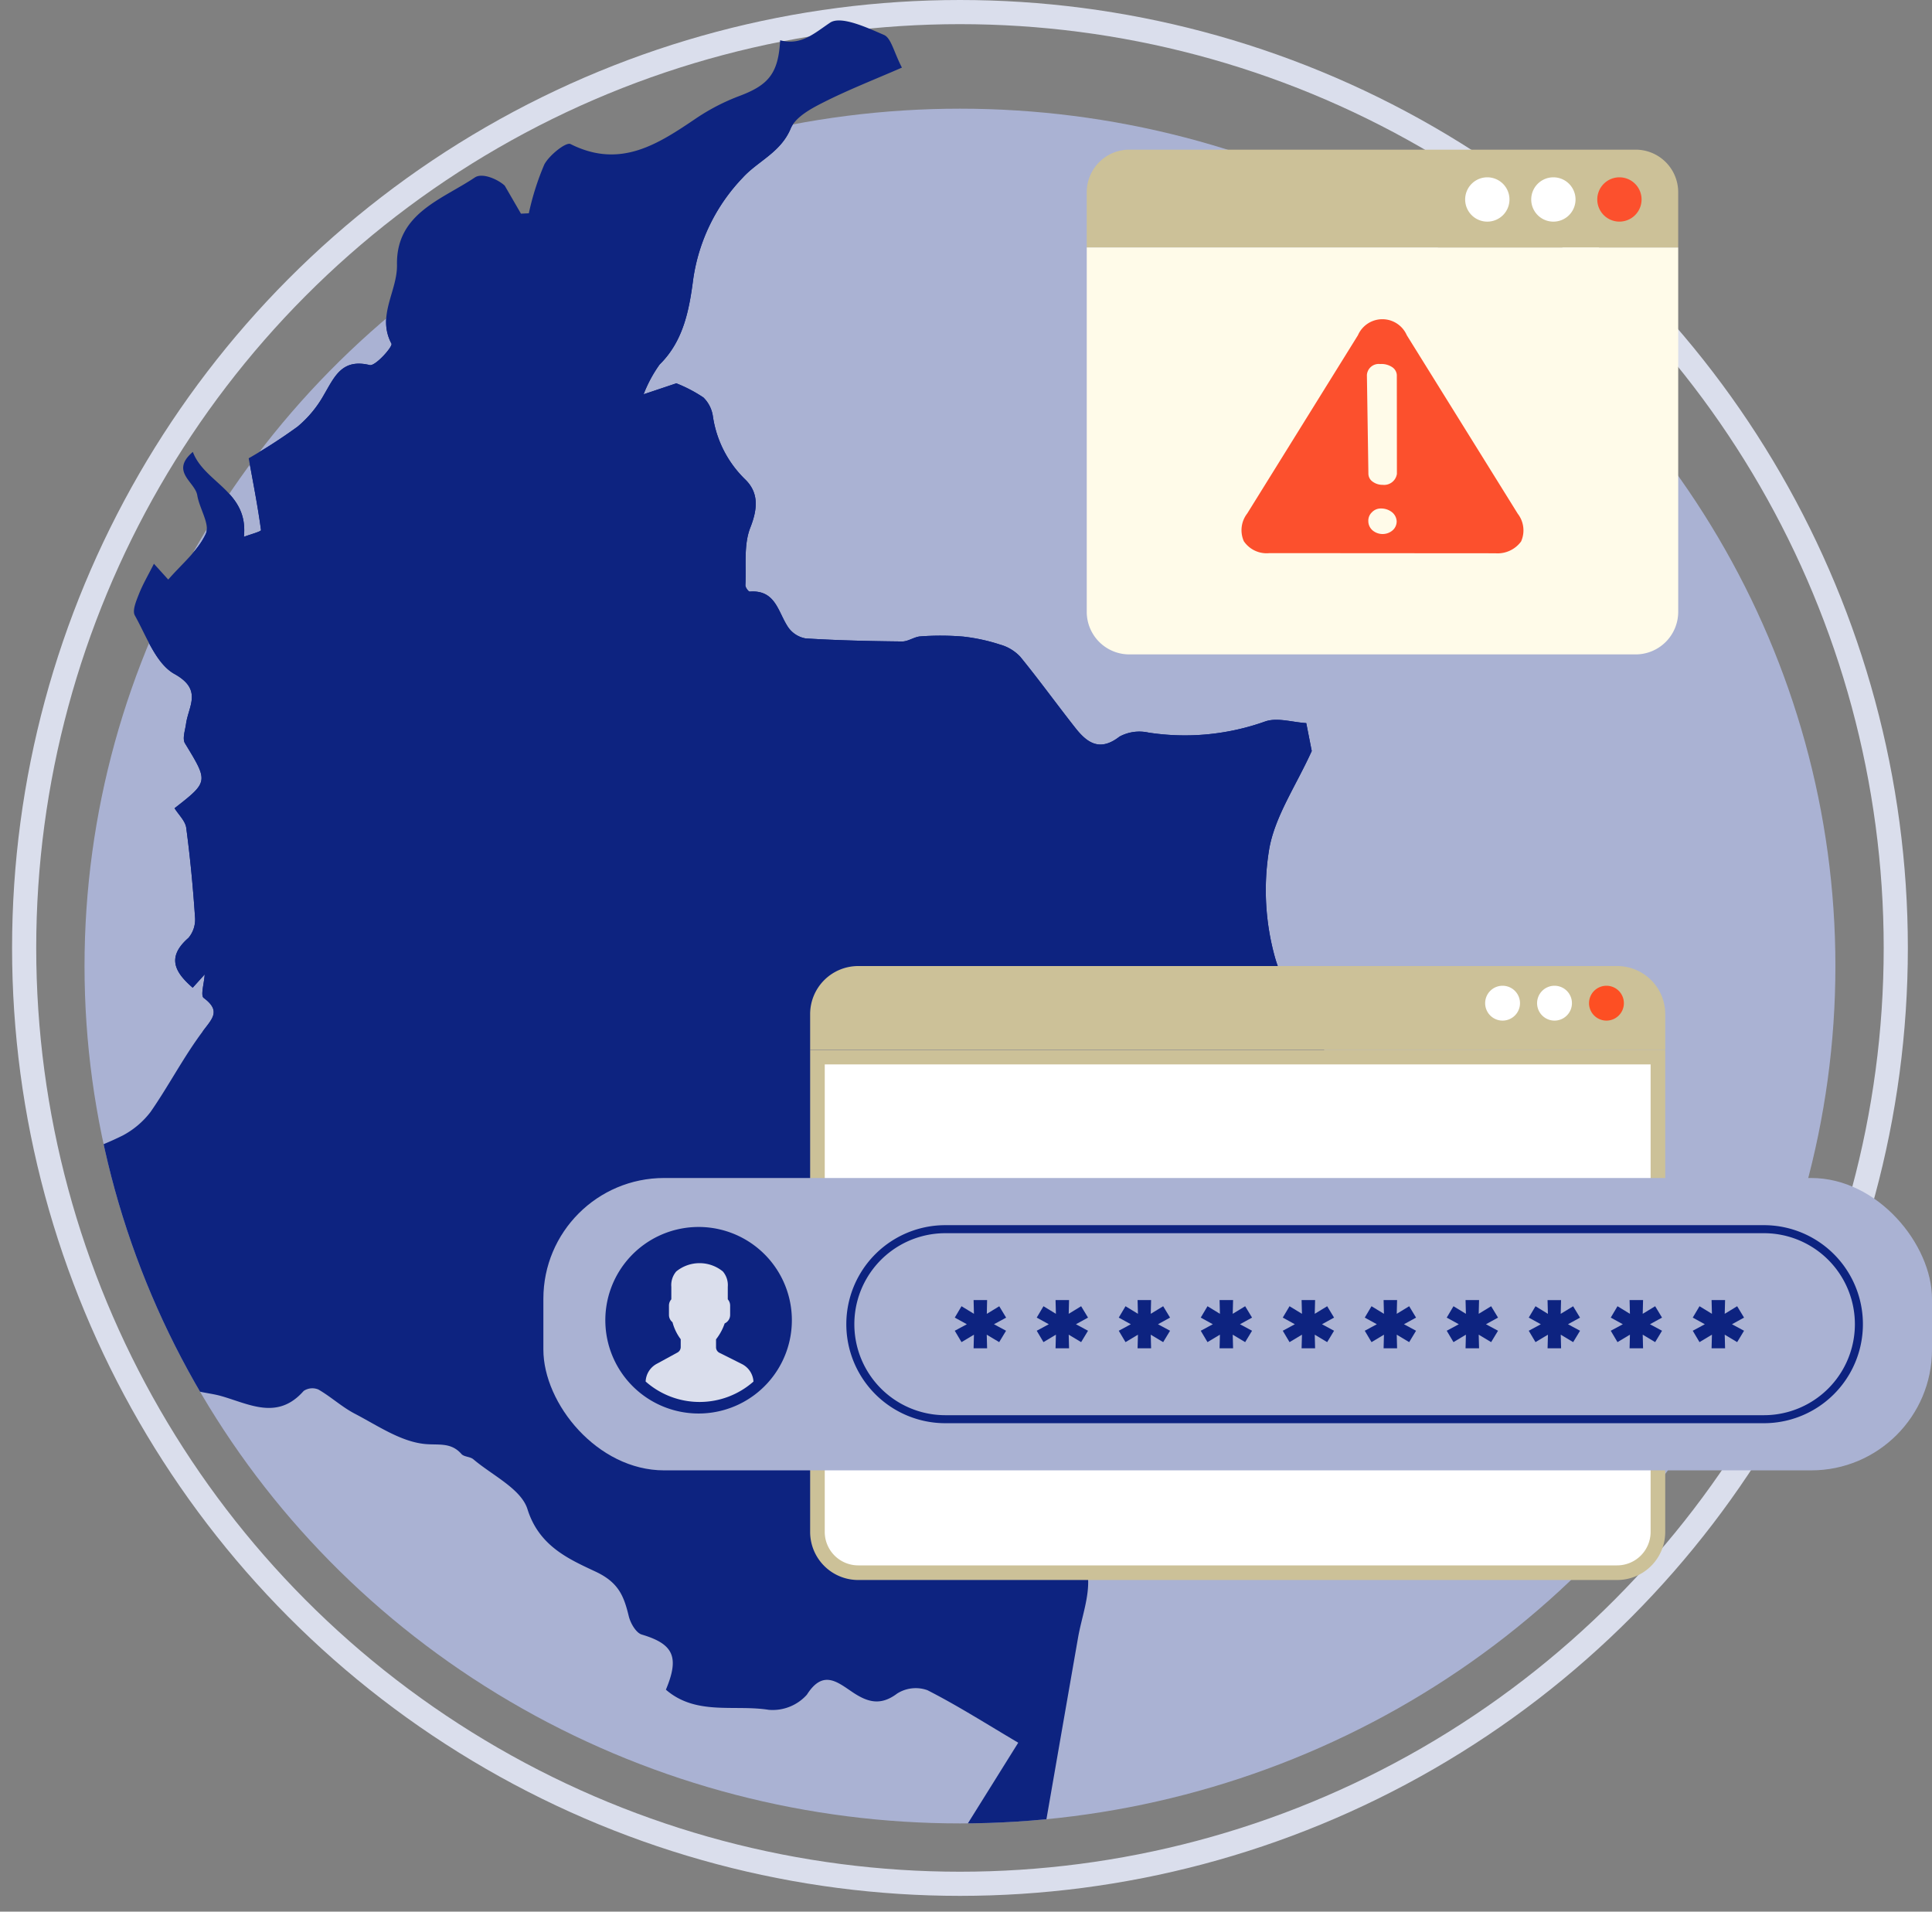 <svg xmlns="http://www.w3.org/2000/svg" xmlns:xlink="http://www.w3.org/1999/xlink" width="160" height="158.305" viewBox="0 0 160 158.305">
  <rect x="0" y="0" width="160" height="158.305" fill="#808080" stroke="none"/>
  <defs>
    <clipPath id="clip-path">
      <ellipse id="Elipse_4737" data-name="Elipse 4737" cx="72.5" cy="71" rx="72.5" ry="71" transform="translate(727 1737)" fill="#0d2380"/>
    </clipPath>
    <clipPath id="clip-path-2">
      <rect id="Rectángulo_34841" data-name="Rectángulo 34841" width="113.936" height="156.609" fill="#0d2380"/>
    </clipPath>
    <clipPath id="clip-path-3">
      <rect id="Rectángulo_82561" data-name="Rectángulo 82561" width="113.936" height="156.609" fill="none"/>
    </clipPath>
  </defs>
  <g id="Grupo_129480" data-name="Grupo 129480" transform="translate(-720 -1728)">
    <g id="Elipse_4739" data-name="Elipse 4739" transform="translate(721 1728)" fill="none" stroke="#dadeec" stroke-width="2">
      <circle cx="78.5" cy="78.5" r="78.5" stroke="none"/>
      <circle cx="78.5" cy="78.5" r="77.5" fill="none"/>
    </g>
    <g id="Grupo_129445" data-name="Grupo 129445">
      <ellipse id="Elipse_4734" data-name="Elipse 4734" cx="72.5" cy="71" rx="72.5" ry="71" transform="translate(727 1737)" fill="#aab2d3"/>
      <g id="Enmascarar_grupo_124" data-name="Enmascarar grupo 124" clip-path="url(#clip-path)">
        <g id="Grupo_129412" data-name="Grupo 129412" transform="translate(720 1729.695)">
          <g id="Grupo_80940" data-name="Grupo 80940" clip-path="url(#clip-path-2)">
            <path id="Trazado_115935" data-name="Trazado 115935" d="M55.148,138.227c1.147-2.73.6-3.788-2-4.562-.477-.142-.934-.94-1.075-1.515-.4-1.641-.819-2.787-2.732-3.687-2.19-1.03-4.695-2.1-5.656-5.176-.526-1.685-2.912-2.8-4.486-4.138-.263-.224-.769-.192-.984-.436-.89-1.008-1.915-.709-3.072-.833-1.992-.212-3.891-1.531-5.765-2.507-1.062-.553-1.969-1.4-3.011-2a1.287,1.287,0,0,0-1.218.117c-2.163,2.461-4.51,1.083-6.838.422-.649-.184-1.331-.248-1.985-.415-.975-.25-2.03-.1-2.058-1.846-.013-.787-1.631-2.028-2.671-2.212-1.878-.332-3.419-.779-4.288-2.61-.137-.289-.436-.678-.693-.7-2.883-.3-4.215-2.587-6.62-4.956l4.706-1.242c-2.126-2.533-1.7-4.851,1.367-7.045l.743,1.7.108-.909a25.671,25.671,0,0,0,3.241-1.338,7.069,7.069,0,0,0,2.3-1.943c1.511-2.172,2.735-4.551,4.317-6.665.8-1.074,1.542-1.7.091-2.784-.273-.2.034-1.185.083-1.946l-.994,1.1c-1.437-1.245-2.218-2.5-.345-4.13a2.363,2.363,0,0,0,.536-1.732c-.165-2.465-.4-4.929-.726-7.376-.077-.573-.631-1.083-.967-1.624,2.828-2.208,2.8-2.191.863-5.376-.231-.38.012-1.07.087-1.61.2-1.474,1.393-2.828-.954-4.13-1.532-.85-2.323-3.122-3.286-4.847-.226-.406.114-1.2.336-1.765.322-.816.774-1.582,1.244-2.515L13.933,46.3c1.1-1.273,2.455-2.369,3.112-3.789.362-.782-.529-2.094-.709-3.192-.184-1.118-2.276-1.959-.366-3.59.969,2.578,4.626,3.257,4.228,7.032.5-.193,1.433-.439,1.417-.559-.262-1.954-.644-3.892-1.019-5.945a45.289,45.289,0,0,0,4.047-2.62,9.4,9.4,0,0,0,2.193-2.653c.872-1.484,1.482-3.007,3.784-2.446.46.112,1.93-1.538,1.8-1.775-1.235-2.322.5-4.35.457-6.534C32.8,15.975,36.588,14.839,39.328,13c.628-.42,1.932.17,2.473.681L43.144,16l.651-.033a21.969,21.969,0,0,1,1.284-4.042c.41-.773,1.8-1.878,2.168-1.691,4.133,2.08,7.256,0,10.452-2.163a17.431,17.431,0,0,1,3.586-1.837c2.375-.9,3.176-1.869,3.324-4.594,1.728.448,2.777-.543,4.133-1.456.889-.6,3.03.392,4.463,1.012.6.258.808,1.4,1.488,2.707-2.273.992-4.438,1.835-6.5,2.879C67.161,7.3,65.874,8,65.482,8.946c-.832,2-2.735,2.7-3.986,4.088a15.277,15.277,0,0,0-4.083,8.356c-.325,2.492-.782,5.136-2.787,7.1A11.078,11.078,0,0,0,53.3,30.957l2.712-.909a11.856,11.856,0,0,1,2.241,1.173,2.717,2.717,0,0,1,.783,1.539,9.116,9.116,0,0,0,2.679,5.248c1.128,1.1,1.042,2.416.421,3.993-.56,1.422-.328,3.161-.406,4.762-.009.18.251.542.364.534,2.16-.165,2.338,1.718,3.182,2.956a2.225,2.225,0,0,0,1.446.921c2.657.165,5.322.224,7.985.253.508.006,1.014-.393,1.531-.422a22.848,22.848,0,0,1,3.5.015,15.29,15.29,0,0,1,3.1.67,3.59,3.59,0,0,1,1.653,1c1.577,1.931,3.038,3.957,4.583,5.916.984,1.247,2.035,1.946,3.637.7A3.456,3.456,0,0,1,95.1,58.97a19.765,19.765,0,0,0,9.683-.921c1-.346,2.257.07,3.395.137l.455,2.312c-1.319,2.907-3.049,5.406-3.525,8.125a20.764,20.764,0,0,0,.478,8.961c.786,2.778,2.724,5.231,4.28,8.049l-5.136,4.64c3.9,1.072,5.819,3.781,7,7.185.73,2.111,1.432,4.234,2.072,6.374.155.518.237,1.361-.048,1.631-.354.335-1.125.229-1.716.314-.066-.542-.159-1.083-.194-1.627-.127-1.957.169-3.979-1.858-5.384-.576-.4-.586-1.615-.914-2.638l-5.42,3.816-2.219-1.707c-.1,1.007-.162,1.695-.253,2.651-3.261,0-6.816.146-10.355-.036-4.619-.238-4.713-.26-4.7,4.224,0,.467,0,.935,0,1.536.885.11,1.745.246,2.61.321,3.73.323,3.731.317,3.938,3.723l-8.415,1.016c0,2.349-.1,4.448.063,6.526a3.036,3.036,0,0,0,1.33,1.763c1.521,1.087,3.167,1.777,3,4.3-.1,1.51,1.337,3.073,1.453,4.658.12,1.642-.534,3.337-.826,5.012-1.295,7.411-2.581,14.823-3.948,22.683-1.2-1.322-2-2.675-3.179-3.342-1.006-.568-2.459-.346-4.151-.518l6.326-10.133c-2.591-1.527-4.994-3.062-7.524-4.35a2.871,2.871,0,0,0-2.506.281c-1.411,1.064-2.506.69-3.755-.157s-2.411-1.806-3.717.249a3.8,3.8,0,0,1-3.164,1.254c-2.837-.452-6.014.495-8.511-1.665" transform="translate(0 0)" fill="#0d2380"/>
          </g>
        </g>
      </g>
      <g id="Grupo_129413" data-name="Grupo 129413" transform="translate(720 1729.695)" clip-path="url(#clip-path-3)">
        <path id="Trazado_187846" data-name="Trazado 187846" d="M16.779,83.725c.8-1.074,1.542-1.7.091-2.784-.273-.2.034-1.185.083-1.946l-.994,1.1c-1.437-1.245-2.218-2.5-.345-4.13a2.363,2.363,0,0,0,.536-1.732c-.165-2.465-.4-4.929-.726-7.376-.077-.573-.631-1.083-.967-1.624,2.828-2.208,2.8-2.191.863-5.376-.231-.38.012-1.07.087-1.61.2-1.474,1.393-2.828-.954-4.13-1.532-.85-2.323-3.122-3.286-4.847-.226-.406.114-1.2.336-1.765.322-.816.774-1.582,1.244-2.515L13.933,46.3c1.1-1.273,2.455-2.369,3.112-3.789.362-.782-.529-2.094-.709-3.192-.184-1.118-2.276-1.959-.366-3.59.969,2.578,4.626,3.257,4.228,7.032.5-.193,1.433-.439,1.417-.559-.262-1.954-.644-3.892-1.019-5.945a45.289,45.289,0,0,0,4.047-2.62,9.4,9.4,0,0,0,2.193-2.653c.872-1.484,1.482-3.007,3.784-2.446.46.112,1.93-1.538,1.8-1.775-1.235-2.322.5-4.35.457-6.534C32.8,15.975,36.588,14.839,39.328,13c.628-.42,1.932.17,2.473.681L43.144,16l.651-.033a21.969,21.969,0,0,1,1.284-4.042c.41-.773,1.8-1.878,2.168-1.691,4.133,2.08,7.256,0,10.452-2.163a17.431,17.431,0,0,1,3.586-1.837c2.375-.9,3.176-1.869,3.324-4.594,1.728.448,2.777-.543,4.133-1.456.889-.6,3.03.392,4.463,1.012.6.258.808,1.4,1.488,2.707-2.273.992-4.438,1.835-6.5,2.879C67.161,7.3,65.874,8,65.482,8.946c-.832,2-2.735,2.7-3.986,4.088a15.277,15.277,0,0,0-4.083,8.356c-.325,2.492-.782,5.136-2.787,7.1A11.078,11.078,0,0,0,53.3,30.957l2.712-.909a11.856,11.856,0,0,1,2.241,1.173,2.717,2.717,0,0,1,.783,1.539,9.116,9.116,0,0,0,2.679,5.248c1.128,1.1,1.042,2.416.421,3.993-.56,1.422-.328,3.161-.406,4.762-.009.18.251.542.364.534,2.16-.165,2.338,1.718,3.182,2.956a2.225,2.225,0,0,0,1.446.921c2.657.165,5.322.224,7.985.253.508.006,1.014-.393,1.531-.422a22.848,22.848,0,0,1,3.5.015,15.29,15.29,0,0,1,3.1.67,3.59,3.59,0,0,1,1.653,1c1.577,1.931,3.038,3.957,4.583,5.916.984,1.247,2.035,1.946,3.637.7A3.456,3.456,0,0,1,95.1,58.97a19.765,19.765,0,0,0,9.683-.921c1-.346,2.257.07,3.395.137l.455,2.312c-1.319,2.907-3.049,5.406-3.525,8.125a20.764,20.764,0,0,0,.478,8.961c.786,2.778,2.724,5.231,4.28,8.049" transform="translate(0 0)" fill="#0d2380"/>
      </g>
      <g id="Grupo_129433" data-name="Grupo 129433" transform="translate(175.999 1746.891)">
        <g id="Grupo_129422" data-name="Grupo 129422" transform="translate(611.093 61.109)">
          <g id="Grupo_129416" data-name="Grupo 129416" transform="translate(0 6.933)">
            <g id="Grupo_129414" data-name="Grupo 129414" transform="translate(0.605 0.605)">
              <path id="Trazado_187847" data-name="Trazado 187847" d="M611.127,110.034a3.38,3.38,0,0,1-3.376-3.376V67.336h69.605v39.322a3.38,3.38,0,0,1-3.376,3.376Z" transform="translate(-607.751 -67.336)" fill="#fff"/>
            </g>
            <g id="Grupo_129415" data-name="Grupo 129415">
              <path id="Trazado_187848" data-name="Trazado 187848" d="M676.856,68.047v38.716a2.775,2.775,0,0,1-2.771,2.772H611.232a2.775,2.775,0,0,1-2.771-2.772V68.047h68.395m1.211-1.211H607.251v39.927a3.982,3.982,0,0,0,3.981,3.983h62.853a3.982,3.982,0,0,0,3.981-3.983V66.836Z" transform="translate(-607.251 -66.836)" fill="#ccc198"/>
            </g>
          </g>
          <g id="Grupo_129417" data-name="Grupo 129417">
            <path id="Trazado_187849" data-name="Trazado 187849" d="M678.067,65.09a3.981,3.981,0,0,0-3.981-3.981H611.232a3.981,3.981,0,0,0-3.981,3.981v2.951h70.816Z" transform="translate(-607.251 -61.109)" fill="#ccc198"/>
          </g>
          <g id="Grupo_129421" data-name="Grupo 129421" transform="translate(55.902 1.631)">
            <g id="Grupo_129418" data-name="Grupo 129418">
              <path id="Trazado_187850" data-name="Trazado 187850" d="M656.317,63.9a1.443,1.443,0,1,1-1.443-1.443A1.444,1.444,0,0,1,656.317,63.9Z" transform="translate(-653.431 -62.456)" fill="#fff"/>
            </g>
            <g id="Grupo_129419" data-name="Grupo 129419" transform="translate(4.301)">
              <path id="Trazado_187851" data-name="Trazado 187851" d="M659.87,63.9a1.443,1.443,0,1,1-1.443-1.443A1.443,1.443,0,0,1,659.87,63.9Z" transform="translate(-656.984 -62.456)" fill="#fff"/>
            </g>
            <g id="Grupo_129420" data-name="Grupo 129420" transform="translate(8.603)">
              <path id="Trazado_187852" data-name="Trazado 187852" d="M663.424,63.9a1.443,1.443,0,1,1-1.443-1.443A1.443,1.443,0,0,1,663.424,63.9Z" transform="translate(-660.538 -62.456)" fill="#fd4f23"/>
            </g>
          </g>
        </g>
        <g id="Grupo_129432" data-name="Grupo 129432" transform="translate(589.001 78.661)">
          <g id="Grupo_129423" data-name="Grupo 129423">
            <rect id="Rectángulo_82562" data-name="Rectángulo 82562" width="115" height="24.211" rx="10" fill="#aab2d3"/>
          </g>
          <g id="Grupo_129426" data-name="Grupo 129426" transform="translate(5.131 4.051)">
            <g id="Grupo_129424" data-name="Grupo 129424">
              <path id="Trazado_187853" data-name="Trazado 187853" d="M601.294,94.4a7.724,7.724,0,1,1,7.387-8.046A7.724,7.724,0,0,1,601.294,94.4Z" transform="translate(-593.24 -78.955)" fill="#0d2380"/>
            </g>
            <g id="Grupo_129425" data-name="Grupo 129425" transform="translate(3.335 3.001)">
              <path id="Trazado_187854" data-name="Trazado 187854" d="M600.464,92.929a6.737,6.737,0,0,0,4.464-1.689,1.741,1.741,0,0,0-.955-1.45l-1.861-.931a.512.512,0,0,1-.284-.461V87.74c.045-.054.091-.116.139-.185a4.444,4.444,0,0,0,.576-1.131.77.77,0,0,0,.453-.7V84.94a.777.777,0,0,0-.195-.511V83.393a1.744,1.744,0,0,0-.407-1.271,3.055,3.055,0,0,0-3.862,0,1.739,1.739,0,0,0-.407,1.271v1.036a.777.777,0,0,0-.195.511v.781a.77.77,0,0,0,.292.605,4.078,4.078,0,0,0,.681,1.409v.645a.517.517,0,0,1-.267.453l-1.738.948a1.75,1.75,0,0,0-.9,1.455A6.737,6.737,0,0,0,600.464,92.929Z" transform="translate(-595.995 -81.434)" fill="#dadeec"/>
            </g>
          </g>
          <g id="Grupo_129431" data-name="Grupo 129431" transform="translate(25.089 3.905)">
            <g id="Grupo_129429" data-name="Grupo 129429">
              <g id="Grupo_129427" data-name="Grupo 129427" transform="translate(0.332 0.333)">
                <path id="Trazado_187855" data-name="Trazado 187855" d="M685.659,94.846H617.869A7.892,7.892,0,0,1,610,86.977h0a7.892,7.892,0,0,1,7.868-7.868h67.789a7.892,7.892,0,0,1,7.868,7.868h0A7.892,7.892,0,0,1,685.659,94.846Z" transform="translate(-610.001 -79.109)" fill="#aab2d3"/>
              </g>
              <g id="Grupo_129428" data-name="Grupo 129428">
                <path id="Trazado_187856" data-name="Trazado 187856" d="M685.716,95.235H617.927a8.2,8.2,0,0,1,0-16.4h67.789a8.2,8.2,0,1,1,0,16.4ZM617.927,79.5a7.536,7.536,0,0,0,0,15.072h67.789a7.536,7.536,0,1,0,0-15.072Z" transform="translate(-609.727 -78.834)" fill="#0d2380"/>
              </g>
            </g>
            <g id="Grupo_129430" data-name="Grupo 129430" transform="translate(8.983 6.205)">
              <path id="Trazado_187857" data-name="Trazado 187857" d="M620.393,85.961l1,.539-.569.942-1.03-.617.03,1.127h-1.119l.029-1.127-1.029.617-.559-.942,1-.539-1-.55.559-.942,1.029.628-.029-1.138h1.119L619.8,85.1l1.03-.628.569.942Z" transform="translate(-617.148 -83.96)" fill="#0d2380"/>
              <path id="Trazado_187858" data-name="Trazado 187858" d="M626,85.961l1,.539-.57.942-1.029-.617.029,1.127h-1.119l.03-1.127-1.03.617-.559-.942,1-.539-1-.55.559-.942,1.03.628-.03-1.138h1.119l-.029,1.138,1.029-.628.57.942Z" transform="translate(-615.967 -83.96)" fill="#0d2380"/>
              <path id="Trazado_187859" data-name="Trazado 187859" d="M631.613,85.961l1,.539-.57.942-1.029-.617.029,1.127h-1.119l.03-1.127-1.03.617-.559-.942,1-.539-1-.55.559-.942,1.03.628-.03-1.138h1.119l-.029,1.138,1.029-.628.57.942Z" transform="translate(-614.786 -83.96)" fill="#0d2380"/>
              <path id="Trazado_187860" data-name="Trazado 187860" d="M637.222,85.961l1,.539-.57.942-1.03-.617.03,1.127h-1.119l.029-1.127-1.029.617-.559-.942,1-.539-1-.55.559-.942,1.029.628-.029-1.138h1.119l-.03,1.138,1.03-.628.57.942Z" transform="translate(-613.605 -83.96)" fill="#0d2380"/>
              <path id="Trazado_187861" data-name="Trazado 187861" d="M642.833,85.961l1,.539-.57.942-1.029-.617.029,1.127h-1.118l.03-1.127-1.03.617-.559-.942,1-.539-1-.55.559-.942,1.03.628-.03-1.138h1.118l-.029,1.138,1.029-.628.57.942Z" transform="translate(-612.424 -83.96)" fill="#0d2380"/>
              <path id="Trazado_187862" data-name="Trazado 187862" d="M648.442,85.961l1,.539-.569.942-1.03-.617.029,1.127h-1.117l.029-1.127-1.03.617-.559-.942,1-.539-1-.55.559-.942,1.03.628-.029-1.138h1.117l-.029,1.138,1.03-.628.569.942Z" transform="translate(-611.243 -83.96)" fill="#0d2380"/>
              <path id="Trazado_187863" data-name="Trazado 187863" d="M654.05,85.961l1,.539-.57.942-1.03-.617.03,1.127h-1.119l.029-1.127-1.029.617-.559-.942,1-.539-1-.55.559-.942,1.029.628-.029-1.138h1.119l-.03,1.138,1.03-.628.57.942Z" transform="translate(-610.062 -83.96)" fill="#0d2380"/>
              <path id="Trazado_187864" data-name="Trazado 187864" d="M659.662,85.961l1,.539-.57.942-1.029-.617.029,1.127h-1.119l.03-1.127-1.03.617-.559-.942,1-.539-1-.55.559-.942L658,85.1l-.03-1.138h1.119l-.029,1.138,1.029-.628.57.942Z" transform="translate(-608.881 -83.96)" fill="#0d2380"/>
              <path id="Trazado_187865" data-name="Trazado 187865" d="M665.27,85.961l1,.539-.569.942-1.03-.617.029,1.127h-1.117l.029-1.127-1.03.617-.558-.942,1-.539-1-.55.558-.942,1.03.628-.029-1.138H664.7l-.029,1.138,1.03-.628.569.942Z" transform="translate(-607.7 -83.96)" fill="#0d2380"/>
              <path id="Trazado_187866" data-name="Trazado 187866" d="M670.881,85.961l1,.539-.57.942-1.03-.617.03,1.127h-1.118l.029-1.127-1.029.617-.559-.942,1-.539-1-.55.559-.942,1.029.628-.029-1.138h1.118l-.03,1.138,1.03-.628.57.942Z" transform="translate(-606.519 -83.96)" fill="#0d2380"/>
            </g>
          </g>
        </g>
      </g>
      <g id="Grupo_129444" data-name="Grupo 129444" transform="translate(350.29 1471.086)">
        <g id="Grupo_129440" data-name="Grupo 129440" transform="translate(459.71 269.307)">
          <g id="Grupo_129434" data-name="Grupo 129434">
            <path id="Trazado_187867" data-name="Trazado 187867" d="M508.691,272.833a3.525,3.525,0,0,0-3.525-3.526H463.235a3.526,3.526,0,0,0-3.525,3.526v4.573h48.981Z" transform="translate(-459.71 -269.307)" fill="#ccc198"/>
          </g>
          <g id="Grupo_129435" data-name="Grupo 129435" transform="translate(0 8.099)">
            <path id="Trazado_187868" data-name="Trazado 187868" d="M459.71,274.925V305.1a3.525,3.525,0,0,0,3.525,3.525h41.932a3.525,3.525,0,0,0,3.525-3.525V274.925Z" transform="translate(-459.71 -274.925)" fill="#fffbe9"/>
          </g>
          <g id="Grupo_129439" data-name="Grupo 129439" transform="translate(31.338 2.291)">
            <g id="Grupo_129436" data-name="Grupo 129436">
              <path id="Trazado_187869" data-name="Trazado 187869" d="M485.119,272.73a1.835,1.835,0,1,1-1.835-1.834A1.835,1.835,0,0,1,485.119,272.73Z" transform="translate(-481.449 -270.896)" fill="#fff"/>
            </g>
            <g id="Grupo_129437" data-name="Grupo 129437" transform="translate(5.471)">
              <path id="Trazado_187870" data-name="Trazado 187870" d="M488.914,272.73a1.835,1.835,0,1,1-1.835-1.834A1.835,1.835,0,0,1,488.914,272.73Z" transform="translate(-485.244 -270.896)" fill="#fff"/>
            </g>
            <g id="Grupo_129438" data-name="Grupo 129438" transform="translate(10.941)">
              <path id="Trazado_187871" data-name="Trazado 187871" d="M492.708,272.73a1.834,1.834,0,1,1-1.835-1.834A1.835,1.835,0,0,1,492.708,272.73Z" transform="translate(-489.039 -270.896)" fill="#fc502d"/>
            </g>
          </g>
        </g>
        <g id="Grupo_129443" data-name="Grupo 129443" transform="translate(472.514 283.349)">
          <g id="Grupo_129442" data-name="Grupo 129442">
            <g id="Grupo_129441" data-name="Grupo 129441">
              <path id="Trazado_187872" data-name="Trazado 187872" d="M491.481,295.154l-9.188-14.78a2.206,2.206,0,0,0-4.046,0l-9.167,14.759a2.258,2.258,0,0,0-.283,2.3,2.284,2.284,0,0,0,2.128.985l18.717.013h-.016v0a2.411,2.411,0,0,0,2.133-.98A2.254,2.254,0,0,0,491.481,295.154Zm-10.359,1.374a1.258,1.258,0,0,1-.832.308,1.276,1.276,0,0,1-.838-.308,1.013,1.013,0,0,1-.345-.75.953.953,0,0,1,.3-.745,1,1,0,0,1,.712-.311h.056a1.447,1.447,0,0,1,.9.313,1.03,1.03,0,0,1,.379.745A.984.984,0,0,1,481.122,296.528Zm-.827-3.765a1.369,1.369,0,0,1-.836-.267.807.807,0,0,1-.346-.643l-.124-8.191a.982.982,0,0,1,1.054-.907h.137a1.6,1.6,0,0,1,.908.265.852.852,0,0,1,.379.643l.007,8.191A1.07,1.07,0,0,1,480.294,292.763Z" transform="translate(-468.592 -279.048)" fill="#fc502d"/>
            </g>
          </g>
        </g>
      </g>
    </g>
  </g>
</svg>
